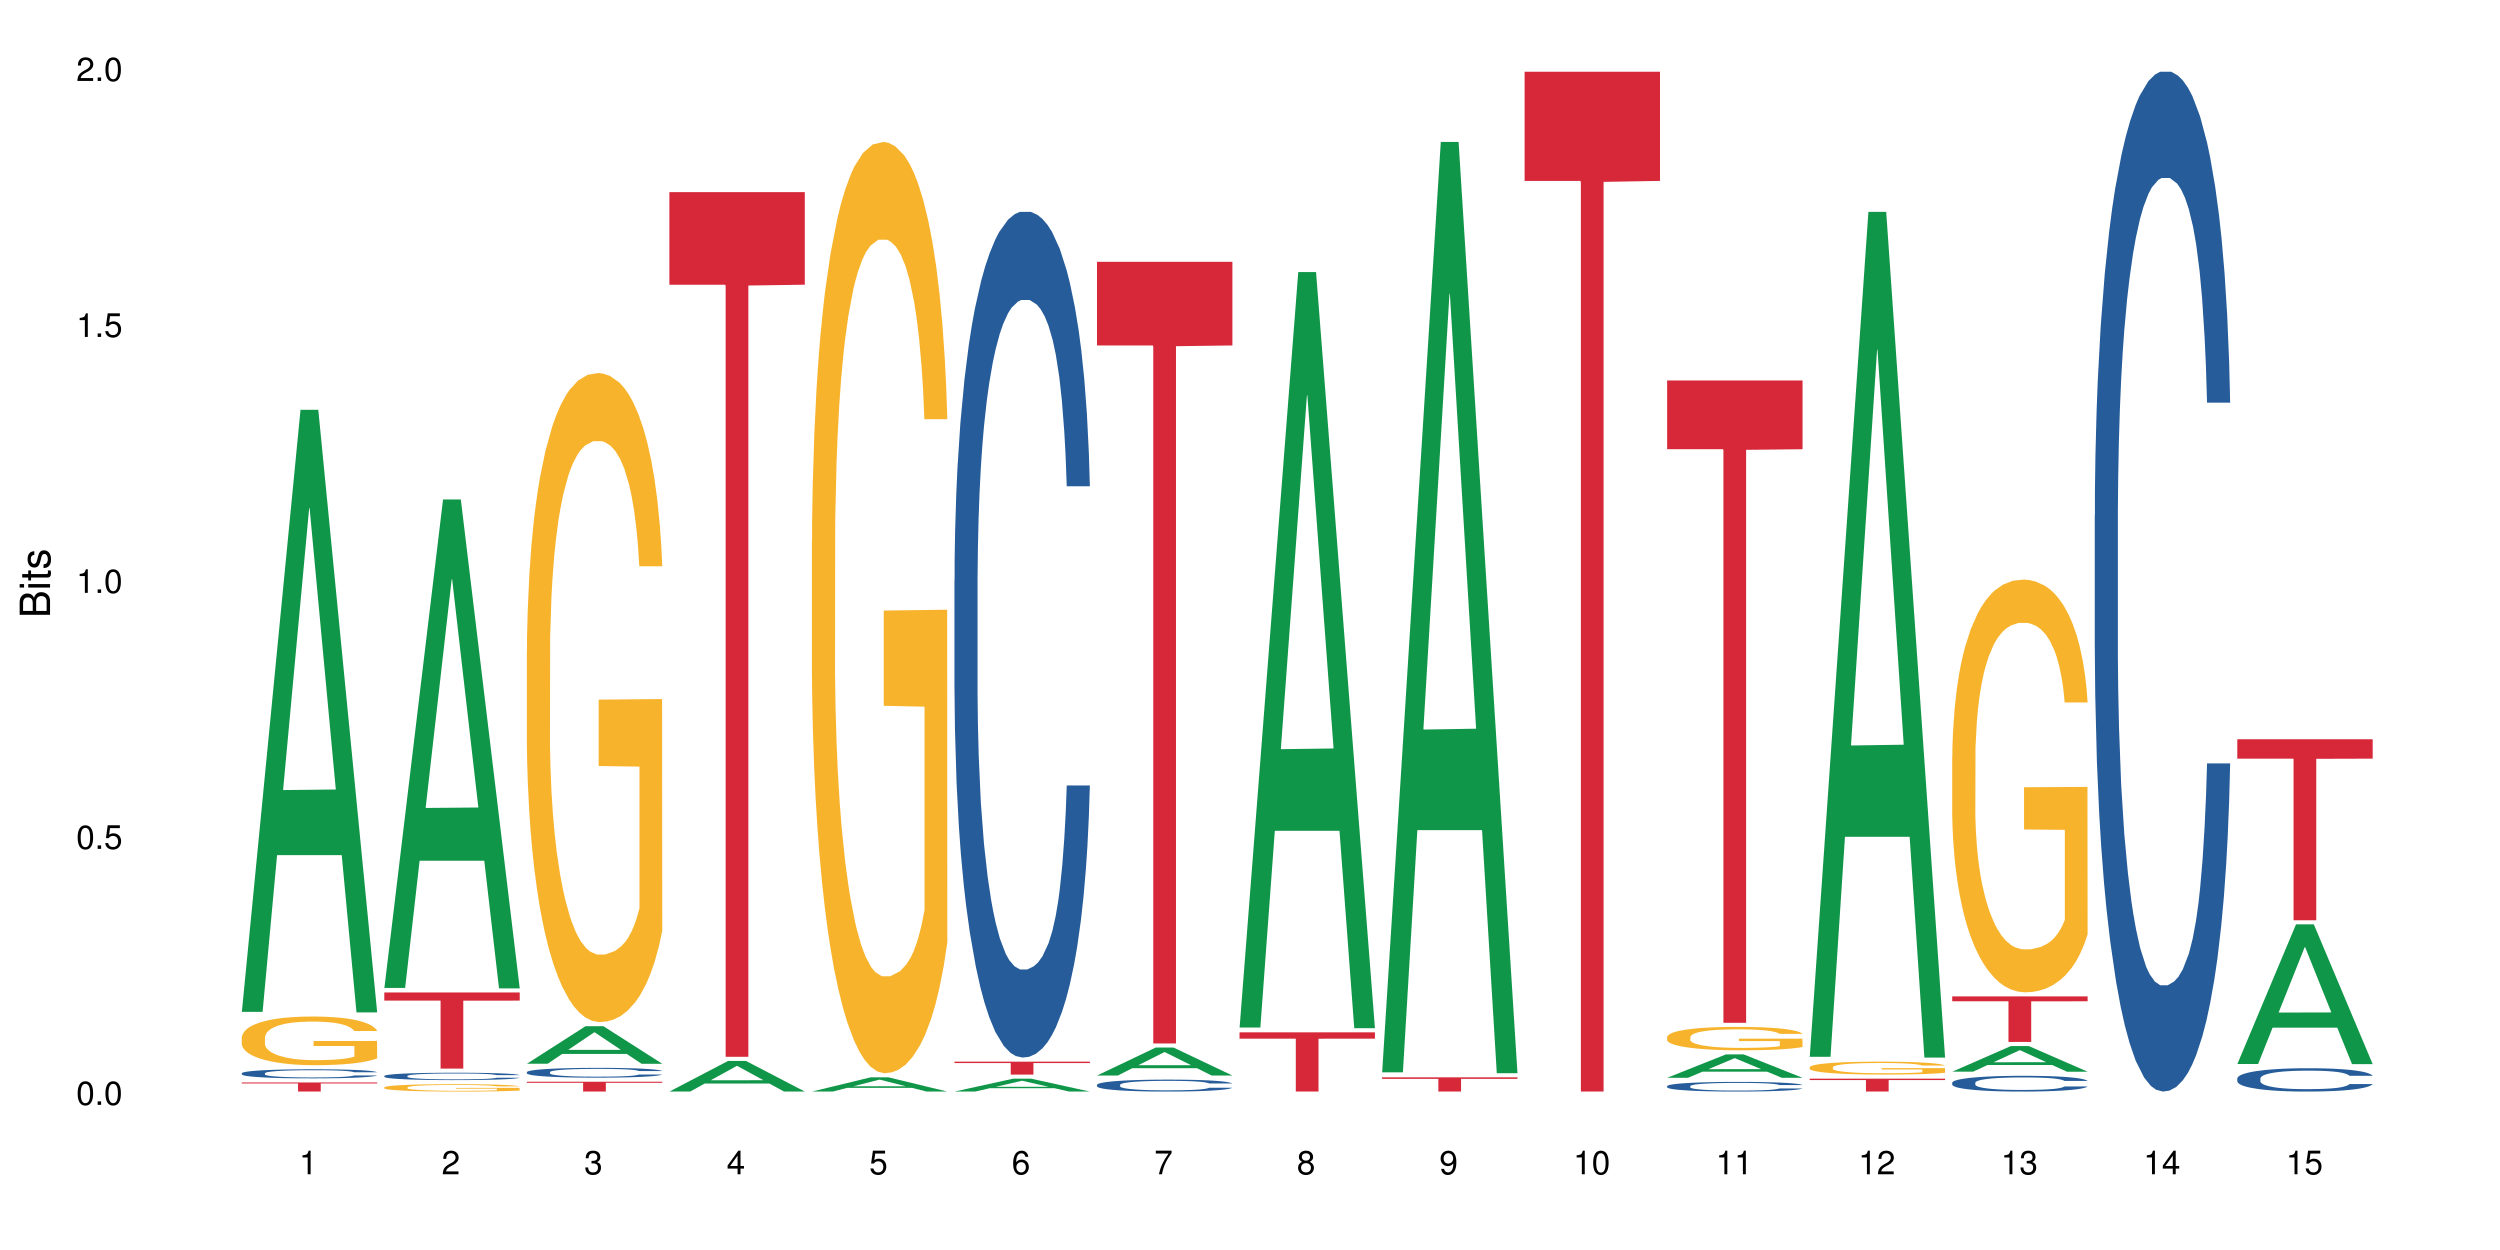 <?xml version="1.0" encoding="UTF-8"?>
<svg xmlns="http://www.w3.org/2000/svg" xmlns:xlink="http://www.w3.org/1999/xlink" width="720pt" height="360pt" viewBox="0 0 720 360" version="1.1">
<defs>
<g>
<symbol overflow="visible" id="glyph0-0">
<path style="stroke:none;" d=""/>
</symbol>
<symbol overflow="visible" id="glyph0-1">
<path style="stroke:none;" d="M 2.641 -6.797 C 2 -6.797 1.422 -6.531 1.078 -6.047 C 0.641 -5.453 0.406 -4.547 0.406 -3.297 C 0.406 -1 1.188 0.219 2.641 0.219 C 4.078 0.219 4.859 -1 4.859 -3.234 C 4.859 -4.562 4.656 -5.438 4.203 -6.047 C 3.844 -6.531 3.281 -6.797 2.641 -6.797 Z M 2.641 -6.047 C 3.547 -6.047 4 -5.125 4 -3.312 C 4 -1.375 3.562 -0.484 2.625 -0.484 C 1.734 -0.484 1.281 -1.422 1.281 -3.281 C 1.281 -5.141 1.734 -6.047 2.641 -6.047 Z M 2.641 -6.047 "/>
</symbol>
<symbol overflow="visible" id="glyph0-2">
<path style="stroke:none;" d="M 1.828 -1 L 0.828 -1 L 0.828 0 L 1.828 0 Z M 1.828 -1 "/>
</symbol>
<symbol overflow="visible" id="glyph0-3">
<path style="stroke:none;" d="M 4.562 -6.797 L 1.062 -6.797 L 0.547 -3.094 L 1.328 -3.094 C 1.719 -3.562 2.047 -3.734 2.578 -3.734 C 3.484 -3.734 4.062 -3.109 4.062 -2.094 C 4.062 -1.125 3.484 -0.531 2.578 -0.531 C 1.828 -0.531 1.375 -0.906 1.188 -1.672 L 0.328 -1.672 C 0.453 -1.109 0.547 -0.844 0.75 -0.594 C 1.125 -0.078 1.828 0.219 2.594 0.219 C 3.969 0.219 4.922 -0.781 4.922 -2.219 C 4.922 -3.562 4.031 -4.484 2.719 -4.484 C 2.25 -4.484 1.859 -4.359 1.469 -4.062 L 1.734 -5.969 L 4.562 -5.969 Z M 4.562 -6.797 "/>
</symbol>
<symbol overflow="visible" id="glyph0-4">
<path style="stroke:none;" d="M 2.484 -4.844 L 2.484 0 L 3.328 0 L 3.328 -6.797 L 2.766 -6.797 C 2.469 -5.75 2.281 -5.609 0.984 -5.453 L 0.984 -4.844 Z M 2.484 -4.844 "/>
</symbol>
<symbol overflow="visible" id="glyph0-5">
<path style="stroke:none;" d="M 4.859 -0.828 L 1.281 -0.828 C 1.359 -1.391 1.672 -1.75 2.5 -2.234 L 3.469 -2.75 C 4.406 -3.266 4.906 -3.969 4.906 -4.812 C 4.906 -5.375 4.672 -5.906 4.266 -6.266 C 3.859 -6.625 3.375 -6.797 2.719 -6.797 C 1.859 -6.797 1.219 -6.5 0.844 -5.922 C 0.609 -5.562 0.5 -5.125 0.484 -4.438 L 1.328 -4.438 C 1.359 -4.906 1.406 -5.188 1.531 -5.406 C 1.75 -5.812 2.188 -6.062 2.703 -6.062 C 3.469 -6.062 4.031 -5.516 4.031 -4.781 C 4.031 -4.25 3.719 -3.797 3.125 -3.438 L 2.234 -2.938 C 0.812 -2.141 0.406 -1.5 0.328 0 L 4.859 0 Z M 4.859 -0.828 "/>
</symbol>
<symbol overflow="visible" id="glyph0-6">
<path style="stroke:none;" d="M 2.125 -3.125 L 2.578 -3.125 C 3.516 -3.125 3.984 -2.703 3.984 -1.891 C 3.984 -1.031 3.469 -0.531 2.578 -0.531 C 1.656 -0.531 1.203 -0.984 1.156 -1.969 L 0.312 -1.969 C 0.344 -1.422 0.438 -1.078 0.609 -0.766 C 0.953 -0.109 1.625 0.219 2.547 0.219 C 3.953 0.219 4.859 -0.609 4.859 -1.906 C 4.859 -2.766 4.516 -3.25 3.703 -3.516 C 4.344 -3.766 4.656 -4.25 4.656 -4.938 C 4.656 -6.109 3.875 -6.797 2.578 -6.797 C 1.203 -6.797 0.484 -6.047 0.453 -4.609 L 1.297 -4.609 C 1.312 -5.016 1.344 -5.25 1.453 -5.453 C 1.641 -5.828 2.062 -6.062 2.594 -6.062 C 3.344 -6.062 3.797 -5.625 3.797 -4.906 C 3.797 -4.422 3.609 -4.141 3.25 -3.984 C 3.016 -3.891 2.719 -3.844 2.125 -3.844 Z M 2.125 -3.125 "/>
</symbol>
<symbol overflow="visible" id="glyph0-7">
<path style="stroke:none;" d="M 3.141 -1.625 L 3.141 0 L 3.984 0 L 3.984 -1.625 L 4.984 -1.625 L 4.984 -2.391 L 3.984 -2.391 L 3.984 -6.797 L 3.359 -6.797 L 0.266 -2.516 L 0.266 -1.625 Z M 3.141 -2.391 L 1 -2.391 L 3.141 -5.359 Z M 3.141 -2.391 "/>
</symbol>
<symbol overflow="visible" id="glyph0-8">
<path style="stroke:none;" d="M 4.781 -5.031 C 4.609 -6.141 3.891 -6.797 2.844 -6.797 C 2.094 -6.797 1.422 -6.438 1.031 -5.828 C 0.609 -5.172 0.406 -4.344 0.406 -3.094 C 0.406 -1.953 0.578 -1.234 0.984 -0.625 C 1.359 -0.078 1.953 0.219 2.703 0.219 C 3.984 0.219 4.922 -0.734 4.922 -2.078 C 4.922 -3.344 4.062 -4.234 2.844 -4.234 C 2.172 -4.234 1.641 -3.969 1.281 -3.469 C 1.281 -5.125 1.828 -6.047 2.797 -6.047 C 3.391 -6.047 3.797 -5.672 3.938 -5.031 Z M 2.734 -3.484 C 3.547 -3.484 4.062 -2.922 4.062 -2 C 4.062 -1.156 3.484 -0.531 2.703 -0.531 C 1.922 -0.531 1.328 -1.188 1.328 -2.047 C 1.328 -2.891 1.906 -3.484 2.734 -3.484 Z M 2.734 -3.484 "/>
</symbol>
<symbol overflow="visible" id="glyph0-9">
<path style="stroke:none;" d="M 4.984 -6.797 L 0.438 -6.797 L 0.438 -5.969 L 4.109 -5.969 C 2.5 -3.656 1.828 -2.234 1.328 0 L 2.219 0 C 2.594 -2.172 3.453 -4.047 4.984 -6.094 Z M 4.984 -6.797 "/>
</symbol>
<symbol overflow="visible" id="glyph0-10">
<path style="stroke:none;" d="M 3.75 -3.578 C 4.453 -4 4.688 -4.344 4.688 -4.984 C 4.688 -6.047 3.844 -6.797 2.641 -6.797 C 1.438 -6.797 0.594 -6.047 0.594 -4.984 C 0.594 -4.359 0.828 -4.016 1.516 -3.578 C 0.734 -3.203 0.359 -2.641 0.359 -1.891 C 0.359 -0.641 1.297 0.219 2.641 0.219 C 3.984 0.219 4.922 -0.641 4.922 -1.875 C 4.922 -2.641 4.531 -3.203 3.75 -3.578 Z M 2.641 -6.047 C 3.359 -6.047 3.812 -5.625 3.812 -4.969 C 3.812 -4.344 3.344 -3.922 2.641 -3.922 C 1.922 -3.922 1.453 -4.344 1.453 -4.984 C 1.453 -5.625 1.922 -6.047 2.641 -6.047 Z M 2.641 -3.203 C 3.484 -3.203 4.062 -2.672 4.062 -1.875 C 4.062 -1.062 3.484 -0.531 2.625 -0.531 C 1.797 -0.531 1.219 -1.078 1.219 -1.875 C 1.219 -2.672 1.797 -3.203 2.641 -3.203 Z M 2.641 -3.203 "/>
</symbol>
<symbol overflow="visible" id="glyph0-11">
<path style="stroke:none;" d="M 0.516 -1.547 C 0.672 -0.438 1.406 0.219 2.438 0.219 C 3.188 0.219 3.859 -0.141 4.266 -0.75 C 4.688 -1.406 4.891 -2.25 4.891 -3.484 C 4.891 -4.625 4.703 -5.359 4.312 -5.953 C 3.938 -6.5 3.344 -6.797 2.594 -6.797 C 1.297 -6.797 0.359 -5.844 0.359 -4.516 C 0.359 -3.25 1.234 -2.344 2.453 -2.344 C 3.094 -2.344 3.562 -2.578 4.016 -3.109 C 4 -1.453 3.469 -0.531 2.5 -0.531 C 1.906 -0.531 1.484 -0.906 1.359 -1.547 Z M 2.578 -6.062 C 3.375 -6.062 3.969 -5.406 3.969 -4.531 C 3.969 -3.688 3.375 -3.094 2.547 -3.094 C 1.734 -3.094 1.234 -3.672 1.234 -4.578 C 1.234 -5.438 1.797 -6.062 2.578 -6.062 Z M 2.578 -6.062 "/>
</symbol>
<symbol overflow="visible" id="glyph1-0">
<path style="stroke:none;" d=""/>
</symbol>
<symbol overflow="visible" id="glyph1-1">
<path style="stroke:none;" d="M 0 -0.953 L 0 -4.891 C 0 -5.719 -0.234 -6.344 -0.734 -6.797 C -1.188 -7.234 -1.812 -7.469 -2.5 -7.469 C -3.547 -7.469 -4.188 -7 -4.625 -5.875 C -4.984 -6.672 -5.641 -7.094 -6.531 -7.094 C -7.156 -7.094 -7.734 -6.859 -8.141 -6.391 C -8.562 -5.938 -8.75 -5.344 -8.75 -4.5 L -8.75 -0.953 Z M -4.984 -2.062 L -7.766 -2.062 L -7.766 -4.219 C -7.766 -4.844 -7.688 -5.203 -7.453 -5.5 C -7.219 -5.812 -6.859 -5.969 -6.375 -5.969 C -5.906 -5.969 -5.531 -5.812 -5.297 -5.5 C -5.062 -5.203 -4.984 -4.844 -4.984 -4.219 Z M -0.984 -2.062 L -4 -2.062 L -4 -4.781 C -4 -5.328 -3.859 -5.688 -3.578 -5.953 C -3.297 -6.219 -2.922 -6.359 -2.484 -6.359 C -2.062 -6.359 -1.688 -6.219 -1.406 -5.953 C -1.109 -5.688 -0.984 -5.328 -0.984 -4.781 Z M -0.984 -2.062 "/>
</symbol>
<symbol overflow="visible" id="glyph1-2">
<path style="stroke:none;" d="M -6.281 -1.797 L -6.281 -0.797 L 0 -0.797 L 0 -1.797 Z M -8.75 -1.797 L -8.75 -0.797 L -7.484 -0.797 L -7.484 -1.797 Z M -8.75 -1.797 "/>
</symbol>
<symbol overflow="visible" id="glyph1-3">
<path style="stroke:none;" d="M -6.281 -3.047 L -6.281 -2.016 L -8.016 -2.016 L -8.016 -1.016 L -6.281 -1.016 L -6.281 -0.172 L -5.469 -0.172 L -5.469 -1.016 L -0.719 -1.016 C -0.078 -1.016 0.281 -1.453 0.281 -2.234 C 0.281 -2.469 0.25 -2.719 0.188 -3.047 L -0.641 -3.047 C -0.609 -2.922 -0.594 -2.766 -0.594 -2.562 C -0.594 -2.141 -0.719 -2.016 -1.156 -2.016 L -5.469 -2.016 L -5.469 -3.047 Z M -6.281 -3.047 "/>
</symbol>
<symbol overflow="visible" id="glyph1-4">
<path style="stroke:none;" d="M -4.531 -5.25 C -5.766 -5.25 -6.469 -4.422 -6.469 -2.969 C -6.469 -1.516 -5.719 -0.562 -4.547 -0.562 C -3.562 -0.562 -3.094 -1.062 -2.734 -2.562 L -2.516 -3.484 C -2.344 -4.188 -2.094 -4.469 -1.625 -4.469 C -1.047 -4.469 -0.641 -3.875 -0.641 -3 C -0.641 -2.453 -0.797 -2 -1.062 -1.75 C -1.25 -1.594 -1.422 -1.531 -1.875 -1.469 L -1.875 -0.406 C -0.422 -0.453 0.281 -1.266 0.281 -2.922 C 0.281 -4.5 -0.5 -5.516 -1.719 -5.516 C -2.656 -5.516 -3.172 -4.984 -3.469 -3.734 L -3.703 -2.766 C -3.891 -1.953 -4.156 -1.609 -4.594 -1.609 C -5.172 -1.609 -5.547 -2.125 -5.547 -2.938 C -5.547 -3.75 -5.203 -4.172 -4.531 -4.203 Z M -4.531 -5.25 "/>
</symbol>
</g>
</defs>
<g id="surface25354">
<rect x="0" y="0" width="720" height="360" style="fill:rgb(100%,100%,100%);fill-opacity:1;stroke:none;"/>
<path style=" stroke:none;fill-rule:nonzero;fill:rgb(6.275%,58.824%,28.235%);fill-opacity:1;" d="M 69.629 291.418 L 69.672 291.254 L 86.547 118.031 L 91.672 118.031 L 108.629 291.578 L 102.668 291.578 L 98.418 246.277 L 79.797 246.277 L 75.629 291.418 L 69.629 291.418 L 81.586 227.539 L 96.711 227.375 L 89.172 146.383 L 89.086 146.223 L 89.004 146.711 L 81.547 227.375 L 81.586 227.539 Z M 69.629 291.418 "/>
<path style=" stroke:none;fill-rule:nonzero;fill:rgb(14.51%,36.078%,60%);fill-opacity:1;" d="M 69.629 309.094 L 69.676 309.09 L 69.676 309.031 L 69.82 308.941 L 70.152 308.828 L 70.484 308.746 L 71.34 308.605 L 72.531 308.469 L 73.766 308.363 L 74.672 308.305 L 75.48 308.254 L 77.332 308.168 L 78.523 308.121 L 79.809 308.082 L 81.375 308.039 L 82.52 308.016 L 85.086 307.977 L 86.988 307.961 L 88.461 307.953 L 91.648 307.953 L 93.551 307.961 L 94.93 307.977 L 96.453 307.992 L 97.738 308.016 L 99.973 308.066 L 101.969 308.137 L 102.871 308.172 L 104.301 308.246 L 105.395 308.32 L 106.156 308.383 L 107.012 308.469 L 107.77 308.578 L 108.344 308.699 L 108.629 308.805 L 101.969 308.805 L 101.637 308.707 L 101.258 308.633 L 100.543 308.535 L 99.828 308.465 L 98.832 308.395 L 97.926 308.352 L 96.691 308.305 L 95.598 308.277 L 94.453 308.254 L 93.359 308.242 L 91.27 308.227 L 88.844 308.227 L 87.938 308.23 L 86.086 308.25 L 85.086 308.266 L 83.66 308.301 L 82.66 308.332 L 81.473 308.379 L 80.664 308.422 L 79.664 308.48 L 78.949 308.539 L 78.141 308.617 L 77.668 308.676 L 77.238 308.742 L 76.859 308.82 L 76.574 308.906 L 76.383 308.996 L 76.289 309.082 L 76.289 309.453 L 76.383 309.539 L 76.621 309.637 L 77.238 309.785 L 78.141 309.91 L 79.188 310.012 L 80.188 310.082 L 80.758 310.117 L 81.52 310.156 L 82.707 310.203 L 84.422 310.25 L 85.418 310.27 L 86.941 310.289 L 88.512 310.301 L 90.602 310.301 L 92.457 310.289 L 93.695 310.277 L 94.977 310.258 L 96.738 310.219 L 97.832 310.18 L 98.781 310.133 L 99.496 310.09 L 99.973 310.051 L 100.684 309.977 L 101.258 309.895 L 101.684 309.812 L 101.969 309.73 L 108.629 309.73 L 108.344 309.824 L 107.914 309.918 L 107.484 309.988 L 106.82 310.07 L 106.059 310.145 L 104.965 310.23 L 104.062 310.285 L 102.871 310.344 L 101.777 310.391 L 100.59 310.43 L 98.832 310.48 L 97.688 310.504 L 96.453 310.523 L 94.977 310.543 L 93.125 310.559 L 91.125 310.57 L 89.27 310.57 L 87.273 310.566 L 85.801 310.559 L 83.848 310.535 L 81.426 310.492 L 79.664 310.449 L 78.285 310.402 L 77.098 310.355 L 75.766 310.289 L 74.051 310.184 L 73.008 310.102 L 72.293 310.035 L 71.484 309.941 L 70.914 309.859 L 70.246 309.727 L 69.773 309.555 L 69.629 309.422 Z M 69.629 309.094 "/>
<path style=" stroke:none;fill-rule:nonzero;fill:rgb(96.863%,70.196%,16.863%);fill-opacity:1;" d="M 69.629 298.762 L 69.676 298.75 L 69.676 298.492 L 69.867 297.918 L 70.344 297.125 L 70.961 296.473 L 71.625 295.961 L 72.055 295.691 L 72.77 295.305 L 73.387 295.023 L 74.957 294.449 L 76.953 293.91 L 78.047 293.68 L 79.285 293.465 L 81.043 293.219 L 81.852 293.129 L 84.324 292.926 L 87.133 292.797 L 90.223 292.758 L 91.648 292.773 L 93.598 292.824 L 96.262 292.965 L 97.785 293.094 L 98.973 293.219 L 100.211 293.387 L 101.73 293.641 L 103.16 293.949 L 104.301 294.258 L 105.441 294.641 L 106.391 295.051 L 107.199 295.5 L 107.914 296.035 L 108.344 296.484 L 108.629 296.934 L 102.016 296.934 L 101.637 296.484 L 101.207 296.137 L 100.496 295.715 L 99.781 295.41 L 99.066 295.164 L 97.738 294.832 L 96.594 294.629 L 95.168 294.449 L 93.789 294.332 L 92.219 294.258 L 91.27 294.23 L 88.746 294.23 L 86.465 294.32 L 85.133 294.422 L 84.184 294.527 L 82.852 294.719 L 82.043 294.871 L 81.566 294.973 L 80.141 295.371 L 79.188 295.73 L 78.664 295.973 L 78 296.355 L 77.523 296.703 L 77 297.215 L 76.715 297.598 L 76.336 298.469 L 76.289 300.77 L 76.43 301.258 L 76.715 301.781 L 77.098 302.242 L 77.668 302.73 L 78.238 303.102 L 79.234 303.602 L 80.094 303.934 L 80.758 304.148 L 82.043 304.496 L 82.566 304.609 L 83.801 304.84 L 85.086 305.02 L 86.656 305.176 L 87.844 305.25 L 89.746 305.316 L 92.172 305.316 L 95.027 305.238 L 96.832 305.137 L 98.07 305.031 L 98.879 304.945 L 99.875 304.805 L 100.59 304.676 L 101.258 304.535 L 102.062 304.316 L 102.062 301.258 L 90.316 301.246 L 90.316 299.812 L 108.578 299.797 L 108.629 304.805 L 107.629 305.148 L 106.391 305.48 L 105.203 305.738 L 103.965 305.953 L 102.207 306.199 L 100.781 306.352 L 98.594 306.531 L 96.594 306.645 L 94.504 306.723 L 92.648 306.762 L 90.461 306.773 L 88.512 306.75 L 86.418 306.672 L 84.754 306.57 L 83.23 306.441 L 81.711 306.273 L 79.809 306.004 L 78.57 305.789 L 77.285 305.52 L 76.004 305.199 L 74.859 304.855 L 74.102 304.586 L 73.34 304.277 L 72.531 303.895 L 71.77 303.457 L 71.199 303.062 L 70.676 302.613 L 70.297 302.191 L 69.914 301.617 L 69.723 301.156 L 69.629 300.758 Z M 69.629 298.762 "/>
<path style=" stroke:none;fill-rule:nonzero;fill:rgb(83.922%,15.686%,22.353%);fill-opacity:1;" d="M 69.629 311.75 L 108.629 311.75 L 108.629 312.031 L 92.375 312.035 L 92.375 314.371 L 85.836 314.371 L 85.836 312.035 L 85.742 312.031 L 69.629 312.031 Z M 69.629 311.75 "/>
<path style=" stroke:none;fill-rule:nonzero;fill:rgb(6.275%,58.824%,28.235%);fill-opacity:1;" d="M 110.68 284.52 L 110.723 284.387 L 127.598 143.84 L 132.719 143.84 L 149.68 284.652 L 143.719 284.652 L 139.469 247.895 L 120.848 247.895 L 116.68 284.52 L 110.68 284.52 L 122.637 232.691 L 137.762 232.559 L 130.223 166.848 L 130.137 166.715 L 130.055 167.109 L 122.598 232.559 L 122.637 232.691 Z M 110.68 284.52 "/>
<path style=" stroke:none;fill-rule:nonzero;fill:rgb(14.51%,36.078%,60%);fill-opacity:1;" d="M 110.68 309.871 L 110.727 309.867 L 110.727 309.82 L 110.871 309.746 L 111.203 309.652 L 111.535 309.59 L 112.391 309.477 L 113.582 309.363 L 114.816 309.281 L 115.723 309.23 L 116.531 309.191 L 118.383 309.117 L 119.574 309.082 L 120.859 309.047 L 122.426 309.016 L 123.57 308.996 L 126.137 308.965 L 128.039 308.953 L 129.512 308.945 L 132.699 308.945 L 134.602 308.953 L 135.98 308.965 L 137.504 308.98 L 138.789 308.996 L 141.023 309.039 L 143.02 309.094 L 143.922 309.125 L 145.352 309.184 L 146.445 309.242 L 147.207 309.293 L 148.062 309.363 L 148.82 309.453 L 149.395 309.551 L 149.68 309.633 L 143.02 309.633 L 142.688 309.559 L 142.305 309.496 L 141.594 309.418 L 140.879 309.359 L 139.883 309.305 L 138.977 309.27 L 137.742 309.23 L 136.648 309.207 L 135.504 309.191 L 134.41 309.18 L 132.32 309.168 L 129.895 309.168 L 128.988 309.172 L 127.137 309.188 L 126.137 309.199 L 124.711 309.227 L 123.711 309.254 L 122.523 309.293 L 121.715 309.324 L 120.715 309.375 L 120 309.418 L 119.191 309.484 L 118.719 309.531 L 118.289 309.586 L 117.91 309.648 L 117.625 309.719 L 117.434 309.789 L 117.34 309.859 L 117.34 310.16 L 117.434 310.23 L 117.672 310.312 L 118.289 310.43 L 119.191 310.531 L 120.238 310.613 L 121.238 310.672 L 121.809 310.699 L 122.57 310.73 L 123.758 310.77 L 125.473 310.809 L 126.469 310.824 L 127.992 310.84 L 129.562 310.848 L 131.652 310.848 L 133.508 310.84 L 134.746 310.828 L 136.027 310.812 L 137.789 310.781 L 138.883 310.75 L 139.832 310.715 L 140.547 310.676 L 141.023 310.645 L 141.734 310.586 L 142.305 310.52 L 142.734 310.453 L 143.02 310.387 L 149.68 310.387 L 149.395 310.465 L 148.965 310.539 L 148.535 310.594 L 147.871 310.664 L 147.109 310.723 L 146.016 310.793 L 145.113 310.836 L 143.922 310.883 L 142.828 310.922 L 141.641 310.953 L 139.883 310.992 L 138.738 311.012 L 137.504 311.031 L 136.027 311.047 L 134.176 311.059 L 132.176 311.066 L 130.32 311.07 L 128.324 311.066 L 126.852 311.059 L 124.898 311.039 L 122.473 311.004 L 120.715 310.969 L 119.336 310.93 L 118.148 310.891 L 116.816 310.84 L 115.102 310.754 L 114.059 310.688 L 113.344 310.633 L 112.535 310.559 L 111.965 310.492 L 111.297 310.383 L 110.824 310.242 L 110.68 310.137 Z M 110.68 309.871 "/>
<path style=" stroke:none;fill-rule:nonzero;fill:rgb(96.863%,70.196%,16.863%);fill-opacity:1;" d="M 110.68 313.156 L 110.727 313.156 L 110.727 313.117 L 110.918 313.027 L 111.395 312.91 L 112.012 312.809 L 112.676 312.734 L 113.105 312.691 L 113.82 312.633 L 114.438 312.59 L 116.008 312.504 L 118.004 312.422 L 119.098 312.387 L 120.336 312.355 L 122.094 312.316 L 122.902 312.305 L 125.375 312.273 L 128.18 312.254 L 131.273 312.25 L 132.699 312.25 L 134.648 312.258 L 137.312 312.277 L 138.836 312.297 L 140.023 312.316 L 141.262 312.344 L 142.781 312.383 L 144.207 312.43 L 145.352 312.477 L 146.492 312.531 L 147.441 312.594 L 148.25 312.664 L 148.965 312.746 L 149.395 312.812 L 149.68 312.879 L 143.066 312.879 L 142.688 312.812 L 142.258 312.762 L 141.547 312.695 L 140.832 312.648 L 140.117 312.613 L 138.789 312.562 L 137.645 312.531 L 136.219 312.504 L 134.84 312.488 L 133.27 312.477 L 132.32 312.473 L 129.797 312.473 L 127.516 312.484 L 126.184 312.5 L 125.234 312.516 L 123.902 312.543 L 123.094 312.566 L 122.617 312.582 L 121.191 312.645 L 120.238 312.699 L 119.715 312.734 L 119.051 312.793 L 118.574 312.844 L 118.051 312.922 L 117.766 312.98 L 117.387 313.113 L 117.34 313.461 L 117.48 313.535 L 117.766 313.613 L 118.148 313.684 L 118.719 313.758 L 119.289 313.812 L 120.285 313.891 L 121.145 313.941 L 121.809 313.973 L 123.094 314.027 L 123.617 314.043 L 124.852 314.078 L 126.137 314.105 L 127.707 314.129 L 128.895 314.141 L 130.797 314.148 L 133.223 314.148 L 136.078 314.137 L 137.883 314.121 L 139.121 314.105 L 139.93 314.094 L 140.926 314.07 L 141.641 314.055 L 142.305 314.031 L 143.113 314 L 143.113 313.535 L 131.367 313.535 L 131.367 313.316 L 149.629 313.312 L 149.68 314.07 L 148.68 314.125 L 147.441 314.176 L 146.254 314.215 L 145.016 314.246 L 143.258 314.285 L 141.832 314.309 L 139.645 314.332 L 137.645 314.352 L 135.555 314.363 L 133.699 314.367 L 131.512 314.371 L 129.562 314.367 L 127.469 314.355 L 125.805 314.34 L 124.281 314.32 L 122.762 314.297 L 120.859 314.254 L 119.621 314.223 L 118.336 314.18 L 117.055 314.133 L 115.91 314.078 L 115.152 314.039 L 114.391 313.992 L 113.582 313.934 L 112.82 313.867 L 112.25 313.809 L 111.727 313.742 L 111.348 313.676 L 110.965 313.59 L 110.773 313.52 L 110.68 313.461 Z M 110.68 313.156 "/>
<path style=" stroke:none;fill-rule:nonzero;fill:rgb(83.922%,15.686%,22.353%);fill-opacity:1;" d="M 110.68 285.832 L 149.68 285.832 L 149.68 288.18 L 133.426 288.199 L 133.426 307.766 L 126.887 307.766 L 126.887 288.219 L 126.793 288.18 L 110.68 288.18 Z M 110.68 285.832 "/>
<path style=" stroke:none;fill-rule:nonzero;fill:rgb(6.275%,58.824%,28.235%);fill-opacity:1;" d="M 151.73 306.355 L 151.773 306.348 L 168.648 295.539 L 173.77 295.539 L 190.73 306.367 L 184.77 306.367 L 180.52 303.539 L 161.898 303.539 L 157.73 306.355 L 151.73 306.355 L 163.688 302.371 L 178.812 302.359 L 171.27 297.309 L 171.188 297.297 L 171.105 297.328 L 163.648 302.359 L 163.688 302.371 Z M 151.73 306.355 "/>
<path style=" stroke:none;fill-rule:nonzero;fill:rgb(14.51%,36.078%,60%);fill-opacity:1;" d="M 151.73 308.773 L 151.777 308.77 L 151.777 308.711 L 151.922 308.613 L 152.254 308.488 L 152.586 308.402 L 153.441 308.25 L 154.633 308.102 L 155.867 307.988 L 156.773 307.922 L 157.582 307.871 L 159.434 307.773 L 160.625 307.727 L 161.91 307.684 L 163.477 307.637 L 164.617 307.613 L 167.188 307.57 L 169.09 307.555 L 170.562 307.547 L 173.75 307.547 L 175.652 307.555 L 177.031 307.57 L 178.555 307.59 L 179.84 307.613 L 182.074 307.668 L 184.07 307.742 L 184.973 307.781 L 186.402 307.863 L 187.496 307.941 L 188.254 308.008 L 189.113 308.102 L 189.871 308.219 L 190.445 308.352 L 190.73 308.461 L 184.07 308.461 L 183.738 308.359 L 183.355 308.277 L 182.645 308.172 L 181.93 308.098 L 180.934 308.023 L 180.027 307.973 L 178.793 307.926 L 177.699 307.895 L 176.555 307.871 L 175.461 307.855 L 173.371 307.84 L 170.945 307.84 L 170.039 307.844 L 168.188 307.867 L 167.188 307.883 L 165.762 307.918 L 164.762 307.953 L 163.574 308.004 L 162.766 308.051 L 161.766 308.117 L 161.051 308.176 L 160.242 308.262 L 159.77 308.324 L 159.34 308.398 L 158.961 308.48 L 158.676 308.574 L 158.484 308.668 L 158.391 308.762 L 158.391 309.16 L 158.484 309.254 L 158.723 309.363 L 159.34 309.52 L 160.242 309.656 L 161.289 309.766 L 162.289 309.844 L 162.859 309.879 L 163.621 309.918 L 164.809 309.973 L 166.52 310.023 L 167.52 310.043 L 169.043 310.062 L 170.613 310.074 L 172.703 310.074 L 174.559 310.062 L 175.797 310.051 L 177.078 310.031 L 178.84 309.988 L 179.934 309.945 L 180.883 309.895 L 181.598 309.848 L 182.074 309.805 L 182.785 309.727 L 183.355 309.637 L 183.785 309.547 L 184.07 309.461 L 190.73 309.461 L 190.445 309.562 L 190.016 309.664 L 189.586 309.738 L 188.922 309.828 L 188.16 309.91 L 187.066 310 L 186.164 310.059 L 184.973 310.125 L 183.879 310.172 L 182.691 310.215 L 180.934 310.27 L 179.789 310.293 L 178.555 310.316 L 177.078 310.336 L 175.227 310.355 L 173.227 310.367 L 171.371 310.367 L 169.375 310.363 L 167.902 310.352 L 165.949 310.328 L 163.523 310.285 L 161.766 310.234 L 160.387 310.184 L 159.199 310.133 L 157.867 310.062 L 156.152 309.949 L 155.105 309.863 L 154.395 309.789 L 153.586 309.691 L 153.016 309.598 L 152.348 309.453 L 151.875 309.273 L 151.73 309.129 Z M 151.73 308.773 "/>
<path style=" stroke:none;fill-rule:nonzero;fill:rgb(96.863%,70.196%,16.863%);fill-opacity:1;" d="M 151.73 187.496 L 151.777 187.324 L 151.777 183.91 L 151.969 176.23 L 152.445 165.645 L 153.062 156.941 L 153.727 150.113 L 154.156 146.527 L 154.871 141.406 L 155.488 137.648 L 157.059 129.969 L 159.055 122.797 L 160.148 119.727 L 161.387 116.824 L 163.145 113.578 L 163.953 112.387 L 166.426 109.652 L 169.23 107.945 L 172.324 107.434 L 173.75 107.605 L 175.699 108.289 L 178.363 110.164 L 179.887 111.871 L 181.074 113.578 L 182.312 115.801 L 183.832 119.215 L 185.258 123.309 L 186.402 127.406 L 187.543 132.527 L 188.492 137.992 L 189.301 143.965 L 190.016 151.137 L 190.445 157.109 L 190.73 163.086 L 184.117 163.086 L 183.738 157.109 L 183.309 152.5 L 182.598 146.867 L 181.883 142.77 L 181.168 139.527 L 179.84 135.09 L 178.695 132.359 L 177.27 129.969 L 175.891 128.43 L 174.32 127.406 L 173.371 127.066 L 170.848 127.066 L 168.566 128.262 L 167.234 129.625 L 166.285 130.992 L 164.953 133.551 L 164.145 135.602 L 163.668 136.969 L 162.242 142.258 L 161.289 147.039 L 160.766 150.281 L 160.102 155.402 L 159.625 160.012 L 159.102 166.84 L 158.816 171.961 L 158.438 183.57 L 158.391 214.297 L 158.531 220.785 L 158.816 227.785 L 159.199 233.93 L 159.77 240.414 L 160.34 245.367 L 161.336 252.023 L 162.195 256.461 L 162.859 259.363 L 164.145 263.973 L 164.668 265.512 L 165.902 268.582 L 167.188 270.973 L 168.758 273.02 L 169.945 274.047 L 171.848 274.898 L 174.273 274.898 L 177.129 273.875 L 178.934 272.508 L 180.172 271.145 L 180.98 269.949 L 181.977 268.07 L 182.691 266.363 L 183.355 264.484 L 184.164 261.582 L 184.164 220.785 L 172.418 220.613 L 172.418 201.496 L 190.68 201.324 L 190.73 268.07 L 189.73 272.68 L 188.492 277.117 L 187.305 280.531 L 186.066 283.434 L 184.309 286.676 L 182.883 288.727 L 180.695 291.117 L 178.695 292.652 L 176.605 293.676 L 174.75 294.188 L 172.562 294.359 L 170.613 294.02 L 168.52 292.992 L 166.855 291.629 L 165.332 289.922 L 163.812 287.703 L 161.91 284.117 L 160.672 281.215 L 159.387 277.629 L 158.105 273.363 L 156.961 268.754 L 156.203 265.168 L 155.441 261.07 L 154.633 255.949 L 153.871 250.145 L 153.301 244.855 L 152.777 238.879 L 152.398 233.246 L 152.016 225.562 L 151.824 219.418 L 151.73 214.125 Z M 151.73 187.496 "/>
<path style=" stroke:none;fill-rule:nonzero;fill:rgb(83.922%,15.686%,22.353%);fill-opacity:1;" d="M 151.73 311.547 L 190.73 311.547 L 190.73 311.852 L 174.477 311.852 L 174.477 314.371 L 167.938 314.371 L 167.938 311.855 L 167.84 311.852 L 151.73 311.852 Z M 151.73 311.547 "/>
<path style=" stroke:none;fill-rule:nonzero;fill:rgb(6.275%,58.824%,28.235%);fill-opacity:1;" d="M 192.781 314.363 L 192.824 314.355 L 209.695 305.543 L 214.82 305.543 L 231.781 314.371 L 225.82 314.371 L 221.57 312.066 L 202.949 312.066 L 198.781 314.363 L 192.781 314.363 L 204.738 311.113 L 219.863 311.105 L 212.32 306.984 L 212.238 306.977 L 212.156 307 L 204.699 311.105 L 204.738 311.113 Z M 192.781 314.363 "/>
<path style=" stroke:none;fill-rule:nonzero;fill:rgb(83.922%,15.686%,22.353%);fill-opacity:1;" d="M 192.781 55.34 L 231.781 55.34 L 231.781 81.996 L 215.527 82.23 L 215.527 304.363 L 208.988 304.363 L 208.988 82.465 L 208.891 81.996 L 192.781 81.996 Z M 192.781 55.34 "/>
<path style=" stroke:none;fill-rule:nonzero;fill:rgb(6.275%,58.824%,28.235%);fill-opacity:1;" d="M 233.832 314.367 L 233.875 314.363 L 250.746 310.27 L 255.871 310.27 L 272.832 314.371 L 266.871 314.371 L 262.621 313.301 L 244 313.301 L 239.832 314.367 L 233.832 314.367 L 245.789 312.855 L 260.914 312.852 L 253.371 310.938 L 253.289 310.934 L 253.207 310.945 L 245.75 312.852 L 245.789 312.855 Z M 233.832 314.367 "/>
<path style=" stroke:none;fill-rule:nonzero;fill:rgb(96.863%,70.196%,16.863%);fill-opacity:1;" d="M 233.832 155.754 L 233.879 155.512 L 233.879 150.609 L 234.07 139.59 L 234.547 124.402 L 235.164 111.91 L 235.828 102.113 L 236.258 96.969 L 236.973 89.621 L 237.59 84.23 L 239.16 73.211 L 241.156 62.922 L 242.25 58.512 L 243.488 54.348 L 245.246 49.695 L 246.055 47.98 L 248.527 44.062 L 251.332 41.613 L 254.426 40.879 L 255.852 41.121 L 257.801 42.102 L 260.465 44.797 L 261.988 47.246 L 263.176 49.695 L 264.414 52.879 L 265.934 57.777 L 267.359 63.656 L 268.504 69.535 L 269.645 76.883 L 270.594 84.723 L 271.402 93.293 L 272.117 103.582 L 272.543 112.156 L 272.832 120.727 L 266.219 120.727 L 265.84 112.156 L 265.41 105.543 L 264.699 97.457 L 263.984 91.582 L 263.27 86.926 L 261.938 80.559 L 260.797 76.641 L 259.371 73.211 L 257.992 71.004 L 256.422 69.535 L 255.473 69.047 L 252.949 69.047 L 250.668 70.762 L 249.336 72.719 L 248.387 74.68 L 247.055 78.352 L 246.246 81.293 L 245.77 83.254 L 244.344 90.844 L 243.391 97.703 L 242.867 102.359 L 242.203 109.707 L 241.727 116.32 L 241.203 126.117 L 240.918 133.465 L 240.539 150.121 L 240.492 194.211 L 240.633 203.52 L 240.918 213.562 L 241.297 222.379 L 241.871 231.688 L 242.441 238.789 L 243.438 248.344 L 244.297 254.711 L 244.961 258.875 L 246.246 265.488 L 246.77 267.691 L 248.004 272.102 L 249.289 275.531 L 250.859 278.473 L 252.047 279.941 L 253.949 281.164 L 256.375 281.164 L 259.227 279.695 L 261.035 277.734 L 262.273 275.777 L 263.082 274.062 L 264.078 271.367 L 264.793 268.918 L 265.457 266.223 L 266.266 262.059 L 266.266 203.52 L 254.52 203.273 L 254.52 175.84 L 272.781 175.594 L 272.832 271.367 L 271.832 277.98 L 270.594 284.348 L 269.406 289.25 L 268.168 293.414 L 266.41 298.066 L 264.984 301.004 L 262.797 304.434 L 260.797 306.641 L 258.707 308.109 L 256.852 308.844 L 254.664 309.09 L 252.711 308.598 L 250.621 307.129 L 248.957 305.168 L 247.434 302.719 L 245.91 299.535 L 244.008 294.391 L 242.773 290.227 L 241.488 285.086 L 240.203 278.961 L 239.062 272.348 L 238.301 267.203 L 237.543 261.324 L 236.734 253.977 L 235.973 245.648 L 235.402 238.055 L 234.879 229.484 L 234.496 221.398 L 234.117 210.379 L 233.926 201.559 L 233.832 193.965 Z M 233.832 155.754 "/>
<path style=" stroke:none;fill-rule:nonzero;fill:rgb(6.275%,58.824%,28.235%);fill-opacity:1;" d="M 274.883 314.367 L 274.926 314.363 L 291.797 310.656 L 296.922 310.656 L 313.883 314.371 L 307.922 314.371 L 303.672 313.402 L 285.051 313.402 L 280.883 314.367 L 274.883 314.367 L 286.84 313 L 301.965 312.996 L 294.422 311.262 L 294.34 311.258 L 294.258 311.27 L 286.801 312.996 L 286.84 313 Z M 274.883 314.367 "/>
<path style=" stroke:none;fill-rule:nonzero;fill:rgb(14.51%,36.078%,60%);fill-opacity:1;" d="M 274.883 166.988 L 274.93 166.766 L 274.93 161.422 L 275.074 152.961 L 275.406 142.277 L 275.738 134.93 L 276.594 121.793 L 277.785 109.102 L 279.02 99.305 L 279.926 93.516 L 280.734 89.062 L 282.586 80.828 L 283.777 76.598 L 285.059 72.812 L 286.629 69.027 L 287.77 66.801 L 290.34 63.238 L 292.242 61.68 L 293.715 61.012 L 296.902 61.012 L 298.805 61.902 L 300.184 63.016 L 301.707 64.797 L 302.988 66.801 L 305.227 71.699 L 307.223 77.934 L 308.125 81.496 L 309.555 88.395 L 310.648 95.074 L 311.406 100.863 L 312.266 109.102 L 313.023 119.121 L 313.594 130.477 L 313.883 140.051 L 307.223 140.051 L 306.891 131.145 L 306.508 124.242 L 305.797 115.113 L 305.082 108.656 L 304.082 102.199 L 303.18 97.969 L 301.945 93.738 L 300.852 91.066 L 299.707 89.062 L 298.613 87.73 L 296.523 86.395 L 294.098 86.395 L 293.191 86.84 L 291.34 88.617 L 290.34 90.176 L 288.914 93.293 L 287.914 96.188 L 286.727 100.641 L 285.918 104.426 L 284.918 110.215 L 284.203 115.336 L 283.395 122.684 L 282.922 128.25 L 282.492 134.484 L 282.113 141.832 L 281.828 149.621 L 281.637 157.859 L 281.539 165.875 L 281.539 200.387 L 281.637 208.398 L 281.875 217.75 L 282.492 231.332 L 283.395 243.133 L 284.441 252.484 L 285.441 259.16 L 286.012 262.277 L 286.773 265.84 L 287.961 270.293 L 289.672 274.746 L 290.672 276.527 L 292.195 278.309 L 293.762 279.199 L 295.855 279.199 L 297.711 278.309 L 298.949 277.195 L 300.23 275.414 L 301.992 271.629 L 303.086 268.066 L 304.035 263.836 L 304.75 259.605 L 305.227 256.047 L 305.938 249.145 L 306.508 241.574 L 306.938 233.781 L 307.223 226.211 L 313.883 226.211 L 313.594 235.117 L 313.168 243.801 L 312.738 250.258 L 312.074 258.047 L 311.312 264.949 L 310.219 272.742 L 309.316 277.863 L 308.125 283.43 L 307.031 287.66 L 305.844 291.445 L 304.082 295.898 L 302.941 298.125 L 301.707 300.129 L 300.23 301.91 L 298.375 303.469 L 296.379 304.359 L 294.523 304.582 L 292.527 304.137 L 291.051 303.246 L 289.102 301.242 L 286.676 297.234 L 284.918 293.004 L 283.539 288.773 L 282.348 284.32 L 281.02 278.309 L 279.305 268.512 L 278.258 260.941 L 277.547 254.711 L 276.738 246.027 L 276.168 238.234 L 275.5 225.766 L 275.027 209.957 L 274.883 197.715 Z M 274.883 166.988 "/>
<path style=" stroke:none;fill-rule:nonzero;fill:rgb(83.922%,15.686%,22.353%);fill-opacity:1;" d="M 274.883 305.762 L 313.883 305.762 L 313.883 306.156 L 297.629 306.16 L 297.629 309.477 L 291.09 309.477 L 291.09 306.164 L 290.992 306.156 L 274.883 306.156 Z M 274.883 305.762 "/>
<path style=" stroke:none;fill-rule:nonzero;fill:rgb(6.275%,58.824%,28.235%);fill-opacity:1;" d="M 315.934 309.746 L 315.977 309.738 L 332.848 301.695 L 337.973 301.695 L 354.93 309.754 L 348.973 309.754 L 344.723 307.648 L 326.102 307.648 L 321.934 309.746 L 315.934 309.746 L 327.891 306.777 L 343.016 306.77 L 335.473 303.012 L 335.391 303.004 L 335.309 303.027 L 327.848 306.77 L 327.891 306.777 Z M 315.934 309.746 "/>
<path style=" stroke:none;fill-rule:nonzero;fill:rgb(14.51%,36.078%,60%);fill-opacity:1;" d="M 315.934 312.43 L 315.98 312.426 L 315.98 312.348 L 316.125 312.23 L 316.457 312.078 L 316.789 311.977 L 317.645 311.789 L 318.836 311.609 L 320.07 311.473 L 320.977 311.391 L 321.781 311.328 L 323.637 311.211 L 324.828 311.152 L 326.109 311.098 L 327.68 311.047 L 328.82 311.012 L 331.391 310.965 L 333.293 310.941 L 334.766 310.934 L 337.953 310.934 L 339.855 310.945 L 341.234 310.961 L 342.758 310.984 L 344.039 311.012 L 346.277 311.082 L 348.273 311.172 L 349.176 311.223 L 350.605 311.32 L 351.699 311.414 L 352.457 311.496 L 353.316 311.609 L 354.074 311.754 L 354.645 311.914 L 354.93 312.047 L 348.273 312.047 L 347.941 311.922 L 347.559 311.824 L 346.848 311.695 L 346.133 311.605 L 345.133 311.512 L 344.23 311.453 L 342.996 311.395 L 341.902 311.355 L 340.758 311.328 L 339.664 311.309 L 337.574 311.289 L 335.148 311.289 L 334.242 311.297 L 332.391 311.32 L 331.391 311.344 L 329.965 311.387 L 328.965 311.43 L 327.777 311.492 L 326.969 311.543 L 325.969 311.625 L 325.254 311.699 L 324.445 311.801 L 323.973 311.883 L 323.543 311.969 L 323.164 312.074 L 322.879 312.184 L 322.688 312.301 L 322.59 312.414 L 322.59 312.898 L 322.688 313.012 L 322.926 313.145 L 323.543 313.336 L 324.445 313.504 L 325.492 313.637 L 326.492 313.73 L 327.062 313.773 L 327.824 313.824 L 329.012 313.887 L 330.723 313.949 L 331.723 313.973 L 333.246 314 L 334.812 314.012 L 336.906 314.012 L 338.762 314 L 340 313.984 L 341.281 313.957 L 343.043 313.906 L 344.137 313.855 L 345.086 313.797 L 345.801 313.734 L 346.277 313.684 L 346.988 313.59 L 347.559 313.48 L 347.988 313.371 L 348.273 313.266 L 354.93 313.266 L 354.645 313.391 L 354.219 313.512 L 353.789 313.605 L 353.125 313.715 L 352.363 313.812 L 351.27 313.922 L 350.367 313.992 L 349.176 314.07 L 348.082 314.133 L 346.895 314.184 L 345.133 314.25 L 343.992 314.281 L 342.758 314.309 L 341.281 314.332 L 339.426 314.355 L 337.43 314.367 L 335.574 314.371 L 333.578 314.363 L 332.102 314.352 L 330.152 314.324 L 327.727 314.266 L 325.969 314.207 L 324.59 314.148 L 323.398 314.086 L 322.07 314 L 320.355 313.863 L 319.309 313.754 L 318.598 313.668 L 317.789 313.543 L 317.219 313.434 L 316.551 313.258 L 316.074 313.035 L 315.934 312.863 Z M 315.934 312.43 "/>
<path style=" stroke:none;fill-rule:nonzero;fill:rgb(83.922%,15.686%,22.353%);fill-opacity:1;" d="M 315.934 75.395 L 354.93 75.395 L 354.93 99.492 L 338.68 99.703 L 338.68 300.516 L 332.141 300.516 L 332.141 99.914 L 332.043 99.492 L 315.934 99.492 Z M 315.934 75.395 "/>
<path style=" stroke:none;fill-rule:nonzero;fill:rgb(6.275%,58.824%,28.235%);fill-opacity:1;" d="M 356.984 295.922 L 357.027 295.715 L 373.898 78.348 L 379.023 78.348 L 395.98 296.125 L 390.023 296.125 L 385.773 239.277 L 367.148 239.277 L 362.984 295.922 L 356.984 295.922 L 368.941 215.762 L 384.066 215.559 L 376.523 113.93 L 376.441 113.727 L 376.359 114.34 L 368.898 215.559 L 368.941 215.762 Z M 356.984 295.922 "/>
<path style=" stroke:none;fill-rule:nonzero;fill:rgb(83.922%,15.686%,22.353%);fill-opacity:1;" d="M 356.984 297.305 L 395.98 297.305 L 395.98 299.129 L 379.73 299.148 L 379.73 314.371 L 373.191 314.371 L 373.191 299.164 L 373.094 299.129 L 356.984 299.129 Z M 356.984 297.305 "/>
<path style=" stroke:none;fill-rule:nonzero;fill:rgb(6.275%,58.824%,28.235%);fill-opacity:1;" d="M 398.035 308.836 L 398.078 308.586 L 414.949 40.879 L 420.074 40.879 L 437.031 309.09 L 431.074 309.09 L 426.824 239.078 L 408.199 239.078 L 404.035 308.836 L 398.035 308.836 L 409.992 210.113 L 425.117 209.863 L 417.574 84.699 L 417.492 84.445 L 417.41 85.203 L 409.949 209.863 L 409.992 210.113 Z M 398.035 308.836 "/>
<path style=" stroke:none;fill-rule:nonzero;fill:rgb(83.922%,15.686%,22.353%);fill-opacity:1;" d="M 398.035 310.27 L 437.031 310.27 L 437.031 310.707 L 420.781 310.711 L 420.781 314.371 L 414.242 314.371 L 414.242 310.715 L 414.145 310.707 L 398.035 310.707 Z M 398.035 310.27 "/>
<path style=" stroke:none;fill-rule:nonzero;fill:rgb(83.922%,15.686%,22.353%);fill-opacity:1;" d="M 439.086 20.664 L 478.082 20.664 L 478.082 52.102 L 461.832 52.379 L 461.832 314.371 L 455.293 314.371 L 455.293 52.652 L 455.195 52.102 L 439.086 52.102 Z M 439.086 20.664 "/>
<path style=" stroke:none;fill-rule:nonzero;fill:rgb(6.275%,58.824%,28.235%);fill-opacity:1;" d="M 480.137 310.402 L 480.18 310.398 L 497.051 303.668 L 502.176 303.668 L 519.133 310.41 L 513.176 310.41 L 508.926 308.648 L 490.301 308.648 L 486.137 310.402 L 480.137 310.402 L 492.094 307.922 L 507.219 307.914 L 499.676 304.77 L 499.594 304.762 L 499.512 304.781 L 492.051 307.914 L 492.094 307.922 Z M 480.137 310.402 "/>
<path style=" stroke:none;fill-rule:nonzero;fill:rgb(14.51%,36.078%,60%);fill-opacity:1;" d="M 480.137 312.801 L 480.184 312.797 L 480.184 312.734 L 480.328 312.641 L 480.66 312.516 L 480.992 312.434 L 481.848 312.285 L 483.039 312.137 L 484.273 312.027 L 485.176 311.961 L 485.984 311.91 L 487.84 311.816 L 489.031 311.766 L 490.312 311.723 L 491.883 311.68 L 493.023 311.656 L 495.594 311.613 L 497.496 311.598 L 498.969 311.59 L 502.156 311.59 L 504.059 311.598 L 505.438 311.613 L 506.961 311.633 L 508.242 311.656 L 510.48 311.711 L 512.477 311.781 L 513.379 311.824 L 514.805 311.902 L 515.898 311.977 L 516.66 312.043 L 517.516 312.137 L 518.277 312.254 L 518.848 312.383 L 519.133 312.492 L 512.477 312.492 L 512.145 312.391 L 511.762 312.312 L 511.051 312.207 L 510.336 312.133 L 509.336 312.059 L 508.434 312.012 L 507.195 311.961 L 506.102 311.934 L 504.961 311.91 L 503.867 311.895 L 501.773 311.879 L 499.352 311.879 L 498.445 311.883 L 496.59 311.906 L 495.594 311.922 L 494.164 311.957 L 493.168 311.992 L 491.977 312.043 L 491.168 312.086 L 490.172 312.152 L 489.457 312.211 L 488.648 312.293 L 488.172 312.355 L 487.746 312.43 L 487.363 312.512 L 487.078 312.602 L 486.891 312.695 L 486.793 312.785 L 486.793 313.18 L 486.891 313.273 L 487.129 313.379 L 487.746 313.535 L 488.648 313.668 L 489.695 313.777 L 490.695 313.852 L 491.266 313.887 L 492.027 313.93 L 493.215 313.98 L 494.926 314.031 L 495.926 314.051 L 497.449 314.07 L 499.016 314.082 L 501.109 314.082 L 502.965 314.07 L 504.199 314.059 L 505.484 314.039 L 507.246 313.996 L 508.34 313.953 L 509.289 313.906 L 510.004 313.855 L 510.48 313.816 L 511.191 313.738 L 511.762 313.652 L 512.191 313.562 L 512.477 313.477 L 519.133 313.477 L 518.848 313.578 L 518.422 313.676 L 517.992 313.75 L 517.328 313.84 L 516.566 313.918 L 515.473 314.008 L 514.57 314.066 L 513.379 314.129 L 512.285 314.176 L 511.098 314.219 L 509.336 314.273 L 508.195 314.297 L 506.961 314.32 L 505.484 314.34 L 503.629 314.359 L 501.633 314.367 L 499.777 314.371 L 497.781 314.367 L 496.305 314.355 L 494.355 314.332 L 491.93 314.285 L 490.172 314.238 L 488.793 314.191 L 487.602 314.141 L 486.27 314.07 L 484.559 313.957 L 483.512 313.871 L 482.801 313.801 L 481.992 313.703 L 481.422 313.613 L 480.754 313.469 L 480.277 313.289 L 480.137 313.148 Z M 480.137 312.801 "/>
<path style=" stroke:none;fill-rule:nonzero;fill:rgb(96.863%,70.196%,16.863%);fill-opacity:1;" d="M 480.137 298.633 L 480.184 298.625 L 480.184 298.504 L 480.375 298.227 L 480.848 297.844 L 481.469 297.531 L 482.133 297.285 L 482.562 297.156 L 483.273 296.969 L 483.895 296.836 L 485.461 296.559 L 487.461 296.301 L 488.555 296.188 L 489.789 296.082 L 491.551 295.965 L 492.359 295.922 L 494.832 295.824 L 497.637 295.762 L 500.73 295.746 L 502.156 295.75 L 504.105 295.777 L 506.77 295.844 L 508.289 295.906 L 509.48 295.965 L 510.715 296.047 L 512.238 296.168 L 513.664 296.316 L 514.805 296.465 L 515.949 296.648 L 516.898 296.848 L 517.707 297.062 L 518.422 297.32 L 518.848 297.535 L 519.133 297.754 L 512.523 297.754 L 512.145 297.535 L 511.715 297.371 L 511 297.168 L 510.289 297.02 L 509.574 296.902 L 508.242 296.742 L 507.102 296.645 L 505.676 296.559 L 504.297 296.504 L 502.727 296.465 L 501.773 296.453 L 499.254 296.453 L 496.973 296.496 L 495.641 296.547 L 494.688 296.594 L 493.359 296.688 L 492.551 296.762 L 492.074 296.809 L 490.648 297 L 489.695 297.172 L 489.172 297.289 L 488.508 297.477 L 488.031 297.641 L 487.508 297.887 L 487.223 298.074 L 486.844 298.492 L 486.793 299.598 L 486.938 299.832 L 487.223 300.086 L 487.602 300.309 L 488.172 300.543 L 488.746 300.719 L 489.742 300.961 L 490.598 301.121 L 491.266 301.227 L 492.551 301.391 L 493.07 301.445 L 494.309 301.559 L 495.594 301.645 L 497.164 301.719 L 498.352 301.754 L 500.254 301.785 L 502.68 301.785 L 505.531 301.75 L 507.34 301.699 L 508.578 301.648 L 509.387 301.605 L 510.383 301.539 L 511.098 301.477 L 511.762 301.41 L 512.57 301.305 L 512.57 299.832 L 500.824 299.828 L 500.824 299.137 L 519.086 299.133 L 519.133 301.539 L 518.137 301.707 L 516.898 301.867 L 515.711 301.988 L 514.473 302.094 L 512.715 302.211 L 511.289 302.285 L 509.098 302.371 L 507.102 302.426 L 505.008 302.461 L 503.156 302.48 L 500.969 302.488 L 499.016 302.477 L 496.926 302.438 L 495.262 302.391 L 493.738 302.328 L 492.215 302.246 L 490.312 302.117 L 489.078 302.012 L 487.793 301.883 L 486.508 301.73 L 485.367 301.562 L 484.605 301.434 L 483.848 301.285 L 483.039 301.102 L 482.277 300.895 L 481.707 300.703 L 481.184 300.484 L 480.801 300.281 L 480.422 300.008 L 480.23 299.785 L 480.137 299.594 Z M 480.137 298.633 "/>
<path style=" stroke:none;fill-rule:nonzero;fill:rgb(83.922%,15.686%,22.353%);fill-opacity:1;" d="M 480.137 109.574 L 519.133 109.574 L 519.133 129.375 L 502.883 129.551 L 502.883 294.566 L 496.344 294.566 L 496.344 129.723 L 496.246 129.375 L 480.137 129.375 Z M 480.137 109.574 "/>
<path style=" stroke:none;fill-rule:nonzero;fill:rgb(6.275%,58.824%,28.235%);fill-opacity:1;" d="M 521.188 304.352 L 521.227 304.125 L 538.102 61.012 L 543.227 61.012 L 560.184 304.582 L 554.227 304.582 L 549.977 241 L 531.352 241 L 527.188 304.352 L 521.188 304.352 L 533.145 214.699 L 548.27 214.473 L 540.727 100.805 L 540.645 100.578 L 540.562 101.262 L 533.102 214.473 L 533.145 214.699 Z M 521.188 304.352 "/>
<path style=" stroke:none;fill-rule:nonzero;fill:rgb(96.863%,70.196%,16.863%);fill-opacity:1;" d="M 521.188 307.352 L 521.234 307.348 L 521.234 307.281 L 521.426 307.129 L 521.898 306.918 L 522.52 306.746 L 523.184 306.609 L 523.613 306.539 L 524.324 306.434 L 524.945 306.359 L 526.512 306.207 L 528.512 306.066 L 529.605 306.004 L 530.84 305.945 L 532.602 305.883 L 533.41 305.859 L 535.883 305.805 L 538.688 305.77 L 541.781 305.762 L 543.207 305.762 L 545.156 305.777 L 547.82 305.816 L 549.34 305.848 L 550.531 305.883 L 551.766 305.926 L 553.289 305.996 L 554.715 306.074 L 555.855 306.156 L 557 306.258 L 557.949 306.367 L 558.758 306.488 L 559.473 306.629 L 559.898 306.746 L 560.184 306.867 L 553.574 306.867 L 553.195 306.746 L 552.766 306.656 L 552.051 306.543 L 551.34 306.461 L 550.625 306.398 L 549.293 306.309 L 548.152 306.254 L 546.727 306.207 L 545.348 306.176 L 543.777 306.156 L 542.824 306.152 L 540.305 306.152 L 538.023 306.176 L 536.691 306.203 L 535.738 306.227 L 534.406 306.281 L 533.602 306.32 L 533.125 306.348 L 531.699 306.453 L 530.746 306.547 L 530.223 306.613 L 529.559 306.715 L 529.082 306.805 L 528.559 306.941 L 528.273 307.043 L 527.895 307.273 L 527.844 307.883 L 527.988 308.012 L 528.273 308.152 L 528.652 308.273 L 529.223 308.402 L 529.797 308.5 L 530.793 308.633 L 531.648 308.723 L 532.316 308.781 L 533.602 308.871 L 534.121 308.902 L 535.359 308.965 L 536.645 309.012 L 538.211 309.051 L 539.402 309.07 L 541.305 309.09 L 543.73 309.09 L 546.582 309.07 L 548.391 309.043 L 549.625 309.016 L 550.434 308.992 L 551.434 308.953 L 552.148 308.918 L 552.812 308.883 L 553.621 308.824 L 553.621 308.012 L 541.875 308.012 L 541.875 307.629 L 560.137 307.625 L 560.184 308.953 L 559.188 309.043 L 557.949 309.133 L 556.762 309.199 L 555.523 309.258 L 553.766 309.324 L 552.336 309.363 L 550.148 309.41 L 548.152 309.441 L 546.059 309.461 L 544.207 309.473 L 542.016 309.477 L 540.066 309.469 L 537.977 309.449 L 536.309 309.422 L 534.789 309.387 L 533.266 309.344 L 531.363 309.273 L 530.129 309.215 L 528.844 309.145 L 527.559 309.059 L 526.418 308.965 L 525.656 308.895 L 524.895 308.812 L 524.09 308.711 L 523.328 308.598 L 522.758 308.492 L 522.234 308.371 L 521.852 308.262 L 521.473 308.109 L 521.281 307.984 L 521.188 307.883 Z M 521.188 307.352 "/>
<path style=" stroke:none;fill-rule:nonzero;fill:rgb(83.922%,15.686%,22.353%);fill-opacity:1;" d="M 521.188 310.656 L 560.184 310.656 L 560.184 311.055 L 543.934 311.055 L 543.934 314.371 L 537.395 314.371 L 537.395 311.059 L 537.297 311.055 L 521.188 311.055 Z M 521.188 310.656 "/>
<path style=" stroke:none;fill-rule:nonzero;fill:rgb(6.275%,58.824%,28.235%);fill-opacity:1;" d="M 562.238 308.648 L 562.277 308.641 L 579.152 301.258 L 584.277 301.258 L 601.234 308.652 L 595.277 308.652 L 591.027 306.723 L 572.402 306.723 L 568.238 308.648 L 562.238 308.648 L 574.195 305.926 L 589.32 305.918 L 581.777 302.469 L 581.695 302.461 L 581.613 302.48 L 574.152 305.918 L 574.195 305.926 Z M 562.238 308.648 "/>
<path style=" stroke:none;fill-rule:nonzero;fill:rgb(14.51%,36.078%,60%);fill-opacity:1;" d="M 562.238 311.809 L 562.285 311.805 L 562.285 311.703 L 562.43 311.547 L 562.762 311.348 L 563.094 311.211 L 563.949 310.965 L 565.137 310.73 L 566.375 310.547 L 567.277 310.438 L 568.086 310.355 L 569.941 310.203 L 571.133 310.125 L 572.414 310.055 L 573.984 309.984 L 575.125 309.941 L 577.695 309.875 L 579.598 309.848 L 581.07 309.832 L 584.258 309.832 L 586.16 309.852 L 587.539 309.871 L 589.062 309.902 L 590.344 309.941 L 592.578 310.031 L 594.578 310.148 L 595.48 310.215 L 596.906 310.344 L 598 310.469 L 598.762 310.574 L 599.617 310.73 L 600.379 310.918 L 600.949 311.129 L 601.234 311.305 L 594.578 311.305 L 594.246 311.141 L 593.863 311.012 L 593.152 310.84 L 592.438 310.723 L 591.438 310.602 L 590.535 310.523 L 589.297 310.441 L 588.203 310.395 L 587.062 310.355 L 585.969 310.332 L 583.875 310.305 L 581.453 310.305 L 580.547 310.316 L 578.691 310.348 L 577.695 310.375 L 576.266 310.434 L 575.27 310.488 L 574.078 310.57 L 573.27 310.641 L 572.273 310.75 L 571.559 310.844 L 570.75 310.98 L 570.273 311.086 L 569.848 311.203 L 569.465 311.34 L 569.18 311.484 L 568.992 311.637 L 568.895 311.785 L 568.895 312.43 L 568.992 312.578 L 569.23 312.754 L 569.848 313.008 L 570.75 313.227 L 571.797 313.398 L 572.797 313.523 L 573.367 313.582 L 574.129 313.648 L 575.316 313.73 L 577.027 313.816 L 578.027 313.848 L 579.551 313.883 L 581.117 313.898 L 583.211 313.898 L 585.066 313.883 L 586.301 313.859 L 587.586 313.828 L 589.348 313.758 L 590.441 313.691 L 591.391 313.613 L 592.105 313.531 L 592.578 313.465 L 593.293 313.34 L 593.863 313.195 L 594.293 313.051 L 594.578 312.91 L 601.234 312.91 L 600.949 313.078 L 600.523 313.238 L 600.094 313.359 L 599.43 313.504 L 598.668 313.633 L 597.574 313.777 L 596.672 313.871 L 595.48 313.977 L 594.387 314.055 L 593.199 314.125 L 591.438 314.207 L 590.297 314.25 L 589.062 314.289 L 587.586 314.32 L 585.73 314.352 L 583.734 314.367 L 581.879 314.371 L 579.883 314.363 L 578.406 314.348 L 576.457 314.309 L 574.031 314.234 L 572.273 314.156 L 570.895 314.078 L 569.703 313.992 L 568.371 313.883 L 566.66 313.699 L 565.613 313.559 L 564.902 313.441 L 564.094 313.281 L 563.523 313.137 L 562.855 312.902 L 562.379 312.609 L 562.238 312.379 Z M 562.238 311.809 "/>
<path style=" stroke:none;fill-rule:nonzero;fill:rgb(96.863%,70.196%,16.863%);fill-opacity:1;" d="M 562.238 217.832 L 562.285 217.723 L 562.285 215.551 L 562.477 210.668 L 562.949 203.938 L 563.57 198.398 L 564.234 194.059 L 564.664 191.777 L 565.375 188.52 L 565.996 186.133 L 567.562 181.246 L 569.562 176.688 L 570.656 174.734 L 571.891 172.891 L 573.652 170.828 L 574.461 170.066 L 576.934 168.328 L 579.738 167.246 L 582.832 166.918 L 584.258 167.027 L 586.207 167.461 L 588.871 168.656 L 590.391 169.742 L 591.582 170.828 L 592.816 172.238 L 594.34 174.41 L 595.766 177.016 L 596.906 179.621 L 598.051 182.875 L 599 186.352 L 599.809 190.148 L 600.523 194.707 L 600.949 198.508 L 601.234 202.309 L 594.625 202.309 L 594.246 198.508 L 593.816 195.578 L 593.102 191.996 L 592.391 189.391 L 591.676 187.328 L 590.344 184.504 L 589.203 182.77 L 587.777 181.246 L 586.398 180.27 L 584.828 179.621 L 583.875 179.402 L 581.355 179.402 L 579.074 180.164 L 577.742 181.031 L 576.789 181.898 L 575.457 183.527 L 574.648 184.832 L 574.176 185.699 L 572.746 189.062 L 571.797 192.105 L 571.273 194.168 L 570.609 197.422 L 570.133 200.355 L 569.609 204.695 L 569.324 207.953 L 568.941 215.336 L 568.895 234.875 L 569.039 239 L 569.324 243.449 L 569.703 247.359 L 570.273 251.484 L 570.844 254.633 L 571.844 258.867 L 572.699 261.688 L 573.367 263.535 L 574.648 266.465 L 575.172 267.441 L 576.41 269.395 L 577.695 270.914 L 579.262 272.219 L 580.453 272.871 L 582.355 273.414 L 584.781 273.414 L 587.633 272.762 L 589.441 271.891 L 590.676 271.023 L 591.484 270.266 L 592.484 269.07 L 593.199 267.984 L 593.863 266.789 L 594.672 264.945 L 594.672 239 L 582.926 238.891 L 582.926 226.734 L 601.188 226.625 L 601.234 269.07 L 600.238 272 L 599 274.824 L 597.812 276.996 L 596.574 278.84 L 594.816 280.902 L 593.387 282.207 L 591.199 283.727 L 589.203 284.703 L 587.109 285.352 L 585.258 285.68 L 583.066 285.789 L 581.117 285.57 L 579.027 284.918 L 577.359 284.051 L 575.84 282.965 L 574.316 281.555 L 572.414 279.273 L 571.18 277.43 L 569.895 275.148 L 568.609 272.434 L 567.469 269.504 L 566.707 267.223 L 565.945 264.621 L 565.137 261.363 L 564.379 257.672 L 563.809 254.305 L 563.285 250.508 L 562.902 246.926 L 562.523 242.039 L 562.332 238.133 L 562.238 234.766 Z M 562.238 217.832 "/>
<path style=" stroke:none;fill-rule:nonzero;fill:rgb(83.922%,15.686%,22.353%);fill-opacity:1;" d="M 562.238 286.969 L 601.234 286.969 L 601.234 288.371 L 584.984 288.383 L 584.984 300.078 L 578.441 300.078 L 578.441 288.395 L 578.348 288.371 L 562.238 288.371 Z M 562.238 286.969 "/>
<path style=" stroke:none;fill-rule:nonzero;fill:rgb(14.51%,36.078%,60%);fill-opacity:1;" d="M 603.289 148.457 L 603.336 148.188 L 603.336 141.742 L 603.477 131.543 L 603.812 118.656 L 604.145 109.797 L 605 93.957 L 606.188 78.652 L 607.426 66.84 L 608.328 59.859 L 609.137 54.492 L 610.992 44.559 L 612.184 39.457 L 613.465 34.891 L 615.035 30.328 L 616.176 27.645 L 618.746 23.348 L 620.648 21.469 L 622.121 20.664 L 625.309 20.664 L 627.211 21.738 L 628.59 23.078 L 630.109 25.227 L 631.395 27.645 L 633.629 33.551 L 635.629 41.066 L 636.531 45.363 L 637.957 53.684 L 639.051 61.738 L 639.812 68.719 L 640.668 78.652 L 641.43 90.734 L 642 104.426 L 642.285 115.969 L 635.629 115.969 L 635.297 105.23 L 634.914 96.91 L 634.203 85.902 L 633.488 78.117 L 632.488 70.332 L 631.586 65.23 L 630.348 60.129 L 629.254 56.906 L 628.113 54.492 L 627.02 52.879 L 624.926 51.27 L 622.5 51.27 L 621.598 51.805 L 619.742 53.953 L 618.746 55.832 L 617.316 59.59 L 616.32 63.082 L 615.129 68.449 L 614.32 73.016 L 613.324 79.996 L 612.609 86.172 L 611.801 95.031 L 611.324 101.742 L 610.898 109.258 L 610.516 118.117 L 610.23 127.516 L 610.043 137.449 L 609.945 147.113 L 609.945 188.727 L 610.043 198.391 L 610.281 209.668 L 610.898 226.043 L 611.801 240.273 L 612.848 251.547 L 613.848 259.602 L 614.418 263.359 L 615.18 267.656 L 616.367 273.027 L 618.078 278.395 L 619.078 280.543 L 620.598 282.691 L 622.168 283.766 L 624.262 283.766 L 626.117 282.691 L 627.352 281.348 L 628.637 279.199 L 630.398 274.637 L 631.492 270.34 L 632.441 265.242 L 633.156 260.141 L 633.629 255.844 L 634.344 247.52 L 634.914 238.395 L 635.344 228.996 L 635.629 219.867 L 642.285 219.867 L 642 230.609 L 641.574 241.078 L 641.145 248.863 L 640.48 258.262 L 639.719 266.582 L 638.625 275.98 L 637.723 282.152 L 636.531 288.867 L 635.438 293.969 L 634.25 298.531 L 632.488 303.898 L 631.348 306.586 L 630.109 309 L 628.637 311.148 L 626.781 313.027 L 624.785 314.102 L 622.93 314.371 L 620.934 313.832 L 619.457 312.762 L 617.508 310.344 L 615.082 305.512 L 613.324 300.41 L 611.945 295.309 L 610.754 289.941 L 609.422 282.691 L 607.711 270.879 L 606.664 261.75 L 605.953 254.234 L 605.145 243.762 L 604.574 234.367 L 603.906 219.332 L 603.43 200.27 L 603.289 185.504 Z M 603.289 148.457 "/>
<path style=" stroke:none;fill-rule:nonzero;fill:rgb(6.275%,58.824%,28.235%);fill-opacity:1;" d="M 644.34 306.438 L 644.379 306.398 L 661.254 266.207 L 666.379 266.207 L 683.336 306.477 L 677.379 306.477 L 673.129 295.965 L 654.504 295.965 L 650.34 306.438 L 644.34 306.438 L 656.297 291.617 L 671.422 291.578 L 663.879 272.785 L 663.797 272.746 L 663.715 272.859 L 656.254 291.578 L 656.297 291.617 Z M 644.34 306.438 "/>
<path style=" stroke:none;fill-rule:nonzero;fill:rgb(14.51%,36.078%,60%);fill-opacity:1;" d="M 644.34 310.578 L 644.387 310.57 L 644.387 310.422 L 644.527 310.191 L 644.863 309.895 L 645.195 309.691 L 646.051 309.332 L 647.238 308.98 L 648.477 308.711 L 649.379 308.551 L 650.188 308.43 L 652.043 308.203 L 653.23 308.086 L 654.516 307.98 L 656.086 307.875 L 657.227 307.816 L 659.797 307.715 L 661.699 307.672 L 663.172 307.656 L 666.359 307.656 L 668.262 307.68 L 669.641 307.711 L 671.16 307.758 L 672.445 307.816 L 674.68 307.949 L 676.68 308.121 L 677.582 308.219 L 679.008 308.41 L 680.102 308.594 L 680.863 308.754 L 681.719 308.98 L 682.48 309.258 L 683.051 309.57 L 683.336 309.836 L 676.68 309.836 L 676.348 309.59 L 675.965 309.398 L 675.254 309.148 L 674.539 308.969 L 673.539 308.789 L 672.637 308.676 L 671.398 308.559 L 670.305 308.484 L 669.164 308.43 L 668.07 308.391 L 665.977 308.355 L 663.551 308.355 L 662.648 308.367 L 660.793 308.418 L 659.797 308.461 L 658.367 308.547 L 657.371 308.625 L 656.18 308.746 L 655.371 308.852 L 654.375 309.012 L 653.66 309.152 L 652.852 309.355 L 652.375 309.508 L 651.949 309.68 L 651.566 309.883 L 651.281 310.098 L 651.094 310.324 L 650.996 310.547 L 650.996 311.496 L 651.094 311.719 L 651.328 311.977 L 651.949 312.352 L 652.852 312.676 L 653.898 312.934 L 654.898 313.117 L 655.469 313.203 L 656.23 313.301 L 657.418 313.426 L 659.129 313.547 L 660.129 313.598 L 661.648 313.645 L 663.219 313.672 L 665.312 313.672 L 667.168 313.645 L 668.402 313.617 L 669.688 313.566 L 671.449 313.461 L 672.543 313.363 L 673.492 313.246 L 674.207 313.129 L 674.68 313.031 L 675.395 312.844 L 675.965 312.633 L 676.395 312.418 L 676.68 312.211 L 683.336 312.211 L 683.051 312.457 L 682.625 312.695 L 682.195 312.871 L 681.531 313.086 L 680.77 313.277 L 679.676 313.492 L 678.77 313.633 L 677.582 313.789 L 676.488 313.902 L 675.301 314.008 L 673.539 314.133 L 672.398 314.191 L 671.16 314.246 L 669.688 314.297 L 667.832 314.34 L 665.836 314.363 L 663.98 314.371 L 661.984 314.359 L 660.508 314.332 L 658.559 314.277 L 656.133 314.168 L 654.375 314.051 L 652.996 313.934 L 651.805 313.812 L 650.473 313.645 L 648.762 313.375 L 647.715 313.168 L 647.004 312.996 L 646.195 312.758 L 645.621 312.543 L 644.957 312.199 L 644.48 311.762 L 644.34 311.426 Z M 644.34 310.578 "/>
<path style=" stroke:none;fill-rule:nonzero;fill:rgb(83.922%,15.686%,22.353%);fill-opacity:1;" d="M 644.34 212.914 L 683.336 212.914 L 683.336 218.492 L 667.082 218.539 L 667.082 265.027 L 660.543 265.027 L 660.543 218.59 L 660.449 218.492 L 644.34 218.492 Z M 644.34 212.914 "/>
<g style="fill:rgb(0%,0%,0%);fill-opacity:1;">
  <use xlink:href="#glyph0-1" x="21.957" y="318.198"/>
  <use xlink:href="#glyph0-2" x="27.291" y="318.198"/>
  <use xlink:href="#glyph0-1" x="29.958" y="318.198"/>
</g>
<g style="fill:rgb(0%,0%,0%);fill-opacity:1;">
  <use xlink:href="#glyph0-1" x="21.957" y="244.476"/>
  <use xlink:href="#glyph0-2" x="27.291" y="244.476"/>
  <use xlink:href="#glyph0-3" x="29.958" y="244.476"/>
</g>
<g style="fill:rgb(0%,0%,0%);fill-opacity:1;">
  <use xlink:href="#glyph0-4" x="21.957" y="170.753"/>
  <use xlink:href="#glyph0-2" x="27.291" y="170.753"/>
  <use xlink:href="#glyph0-1" x="29.958" y="170.753"/>
</g>
<g style="fill:rgb(0%,0%,0%);fill-opacity:1;">
  <use xlink:href="#glyph0-4" x="21.957" y="97.034"/>
  <use xlink:href="#glyph0-2" x="27.291" y="97.034"/>
  <use xlink:href="#glyph0-3" x="29.958" y="97.034"/>
</g>
<g style="fill:rgb(0%,0%,0%);fill-opacity:1;">
  <use xlink:href="#glyph0-5" x="21.957" y="23.312"/>
  <use xlink:href="#glyph0-2" x="27.291" y="23.312"/>
  <use xlink:href="#glyph0-1" x="29.958" y="23.312"/>
</g>
<g style="fill:rgb(0%,0%,0%);fill-opacity:1;">
  <use xlink:href="#glyph0-4" x="86.129" y="338.19"/>
</g>
<g style="fill:rgb(0%,0%,0%);fill-opacity:1;">
  <use xlink:href="#glyph0-5" x="127.18" y="338.19"/>
</g>
<g style="fill:rgb(0%,0%,0%);fill-opacity:1;">
  <use xlink:href="#glyph0-6" x="168.23" y="338.19"/>
</g>
<g style="fill:rgb(0%,0%,0%);fill-opacity:1;">
  <use xlink:href="#glyph0-7" x="209.281" y="338.19"/>
</g>
<g style="fill:rgb(0%,0%,0%);fill-opacity:1;">
  <use xlink:href="#glyph0-3" x="250.332" y="338.19"/>
</g>
<g style="fill:rgb(0%,0%,0%);fill-opacity:1;">
  <use xlink:href="#glyph0-8" x="291.383" y="338.19"/>
</g>
<g style="fill:rgb(0%,0%,0%);fill-opacity:1;">
  <use xlink:href="#glyph0-9" x="332.434" y="338.19"/>
</g>
<g style="fill:rgb(0%,0%,0%);fill-opacity:1;">
  <use xlink:href="#glyph0-10" x="373.484" y="338.19"/>
</g>
<g style="fill:rgb(0%,0%,0%);fill-opacity:1;">
  <use xlink:href="#glyph0-11" x="414.535" y="338.19"/>
</g>
<g style="fill:rgb(0%,0%,0%);fill-opacity:1;">
  <use xlink:href="#glyph0-4" x="453.086" y="338.19"/>
  <use xlink:href="#glyph0-1" x="458.42" y="338.19"/>
</g>
<g style="fill:rgb(0%,0%,0%);fill-opacity:1;">
  <use xlink:href="#glyph0-4" x="494.137" y="338.19"/>
  <use xlink:href="#glyph0-4" x="499.471" y="338.19"/>
</g>
<g style="fill:rgb(0%,0%,0%);fill-opacity:1;">
  <use xlink:href="#glyph0-4" x="535.188" y="338.19"/>
  <use xlink:href="#glyph0-5" x="540.521" y="338.19"/>
</g>
<g style="fill:rgb(0%,0%,0%);fill-opacity:1;">
  <use xlink:href="#glyph0-4" x="576.238" y="338.19"/>
  <use xlink:href="#glyph0-6" x="581.572" y="338.19"/>
</g>
<g style="fill:rgb(0%,0%,0%);fill-opacity:1;">
  <use xlink:href="#glyph0-4" x="617.289" y="338.19"/>
  <use xlink:href="#glyph0-7" x="622.623" y="338.19"/>
</g>
<g style="fill:rgb(0%,0%,0%);fill-opacity:1;">
  <use xlink:href="#glyph0-4" x="658.34" y="338.19"/>
  <use xlink:href="#glyph0-3" x="663.674" y="338.19"/>
</g>
<g style="fill:rgb(0%,0%,0%);fill-opacity:1;">
  <use xlink:href="#glyph1-1" x="14.412" y="178.016"/>
  <use xlink:href="#glyph1-2" x="14.412" y="170.012"/>
  <use xlink:href="#glyph1-3" x="14.412" y="167.348"/>
  <use xlink:href="#glyph1-4" x="14.412" y="164.012"/>
</g>
</g>
</svg>
